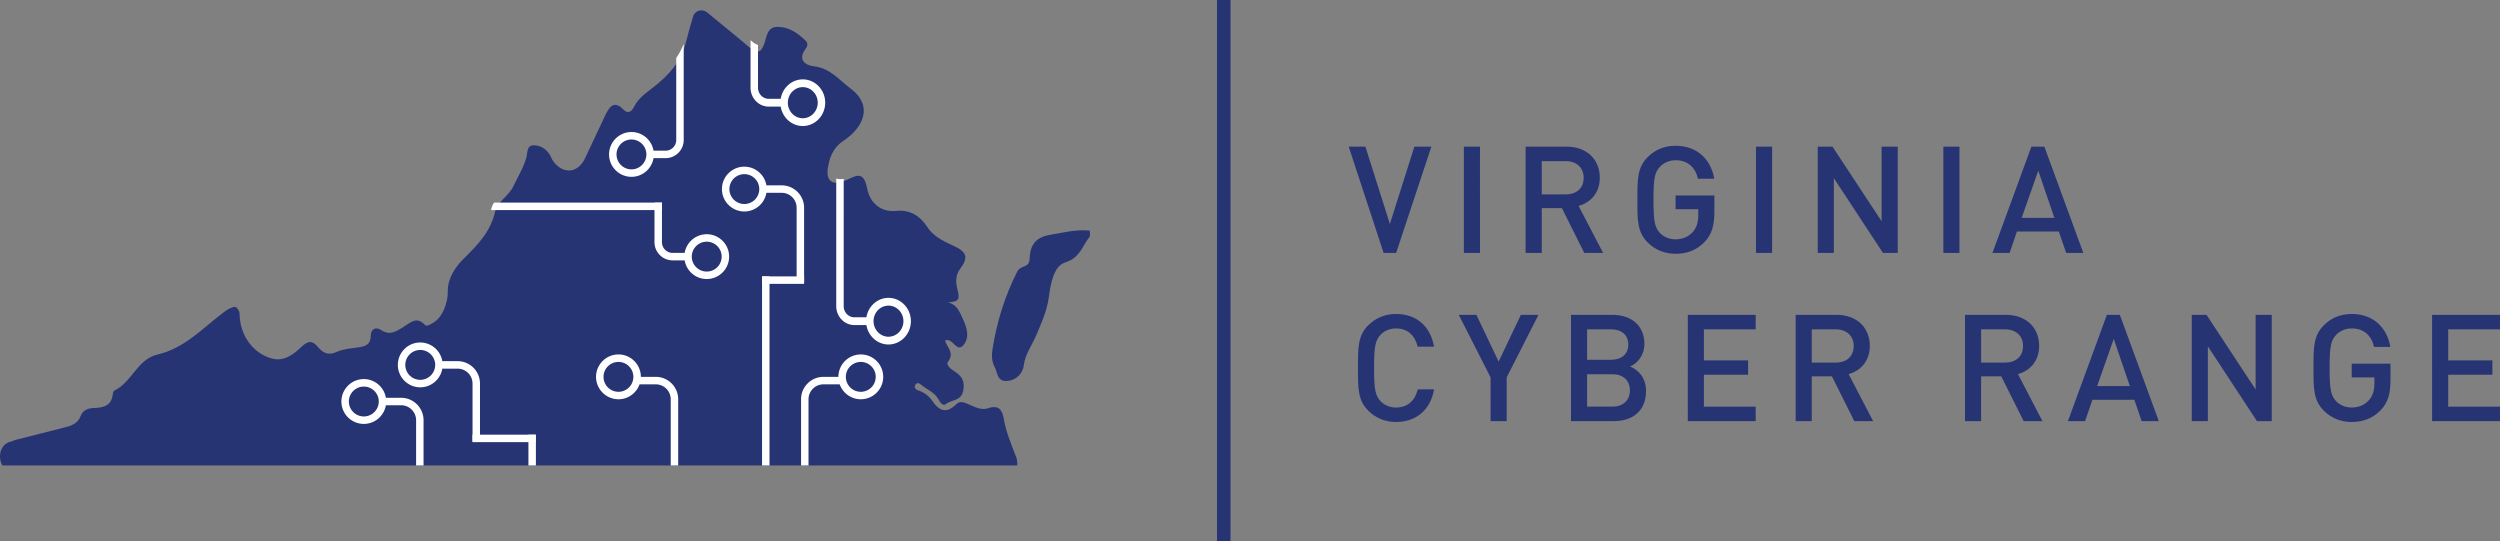 <svg xmlns="http://www.w3.org/2000/svg" height="159.976" width="738.961" xmlns:v="https://vecta.io/nano"><rect width="100%" height="100%" fill="#808080" stroke="none"/><path d="M300.537 135.62l-.025-.07-.289-.787c.135.272.235.561.315.857" fill="#19304e"/><path d="M300.674 137.583H.7c-1.513-2.64-.573-6.604 2.808-7.109.415-.267.959-.406 1.404-.524l14.09-3.579c2.116-.515 3.974-1.158 4.855-3.451.682-1.791 2.274-2.294 4.103-2.333 2.709-.08 5.063-.741 5.369-4.094.03-.375.237-.949.524-1.078 5.142-2.452 6.704-9.216 12.706-10.619 7.891-1.83 13.201-7.634 19.281-12.281.88-.672 1.522-1.128 2.531-1.533.514-.217 1.058-.395 1.394-.188.366.218 1.029 1.137 1.039 1.839.069 6.486 3.955 11.875 9.68 13.369 3.569.93 6.417-1.374 8.592-3.451 2.235-2.135 3.431-1.76 5.043.168 1.532 1.799 3.114 2.363 5.507 1.266 1.849-.84 4.054-.979 6.12-1.285 2.106-.287 3.797-.702 3.837-3.421.049-1.977 1.364-2.867 3.164-1.68 2.58 1.71 4.479.256 6.536-.979 1.948-1.167 3.816-3.244 6.259-.633.652.711 1.532-.109 2.264-.465 2.857-1.375 4.617-5.933 4.559-9.315-.08-3.915 2.175-7.296 4.844-9.897 4.065-3.965 7.772-7.861 9.127-13.705.703-3.016 4.005-4.578 5.448-7.633 1.325-2.818 3.007-5.459 3.837-8.554.345-1.285.029-3.549 2.244-3.469 1.84.059 3.5.979 4.548 2.659.456.703.723 1.533 1.216 2.187 2.888 3.816 7.229 3.371 9.265-.94l6.081-12.913c1.057-2.077 2.383-4.54 5.251-1.592 1.413 1.453 2.481.652 3.233-.851 1.295-2.551 3.48-4.004 5.715-5.745 4.331-3.381 8.157-7.405 9.601-13.328.484-1.988 1.355-5.073 2.076-7.505.515-1.78 2.68-2.452 4.123-1.276l8.307 6.804c.909.732 1.8 1.492 2.699 2.253.535.436 1.048.891 1.563 1.325 2.353 2.008 3.441 1.523 4.4-1.216.692-2.008.831-4.835 3.817-4.875 3.401-.029 6.071 1.839 8.413 4.143.723.692.515 1.623-.019 2.315-2.552 3.341.019 4.963 2.461 5.211 4.727.504 7.445 4.064 10.689 6.476 7.159 5.309 3.619 11.807-1.909 15.475-3.332 2.204-4.232 5.18-4.716 8.276-.425 2.699.603 4.172 2.501 4.212.643.02 1.385-.139 2.205-.455.247-.098.484-.208.741-.327 3.135-1.532 5.211-2.709 6.209 2.551.663 3.619 3.58 7.011 8.495 6.526 3.995-.385 6.98 1.276 9.156 4.618 1.819 2.828 4.667 4.261 7.643 5.596 4.163 1.879 4.756 3.49 2.136 6.981-1.652 2.165-1.099 4.756-.683 6.357.831 3.036-.307 3.303-2.877 3.471 2.709.692 3.411 2.818 4.301 4.687 1.236 2.6 2.273 5.606.257 7.969-2.037 2.373-3.056-2.284-5.409-1.394.475 1.987 2.888 3.649.9 6.239-.82 1.088.949 2.304 2.176 3.105 2.045 1.334 2.857 3.055 2.235 5.715-.683 2.927-3.472 2.452-5.103 3.768-.86.71-1.711-.544-2.175-1.415-1.128-2.105-3.401-2.857-5.092-4.281-.524-.464-1.276-.84-1.751.02-.425.77.099 1.375.831 1.612 1.671.533 3.124 1.581 4.044 2.916 2.145 3.155 4.272 4.144 7.316 1.108 1.009-.99 2.375-.455 3.56.079 1.8.81 3.847 1.829 5.647 1.217 3.451-1.197 4.36.641 4.795 3.272.623 3.778 2.176 7.248 3.481 10.787.088.248.188.485.287.743l.009.039.02.069c.159.633.208 1.305.139 1.968m21.487-67.714c-2.227 2.709-2.787 6.314-7.333 7.723-3.416 1.059-4.292 6.395-4.808 10.236-.555 4.129-2.211 7.708-3.783 11.416-1.235 2.908-3.219 5.411-3.635 8.807-.271 2.211-2.047 4.314-4.857 4.559-3.108.272-2.859-2.588-3.781-4.238-.907-1.624-.851-3.556-.565-5.363 1.256-7.913 3.617-15.478 7.235-22.648.515-1.023 1.345-1.31 2.259-1.674.832-.332 1.392-.995 1.419-1.916.131-4.434 1.773-6.63 6.212-7.38 3.839-.648 7.673-1.659 11.639-1.205v1.684" fill="#273474"/><g fill="#fff"><path d="M215.6 55.89a4.42 4.42 0 0 1 4.416-4.415 4.42 4.42 0 0 1 4.416 4.415 4.42 4.42 0 0 1-4.416 4.414 4.42 4.42 0 0 1-4.416-4.414zm-2.207 0c0 3.651 2.971 6.622 6.623 6.622 3.276 0 5.995-2.392 6.523-5.519h4.516a4.42 4.42 0 0 1 4.416 4.411v22.161h2.207V61.406a6.63 6.63 0 0 0-6.623-6.62h-4.516a6.63 6.63 0 0 0-6.523-5.52c-3.652 0-6.623 2.972-6.623 6.625m-93.59 51.97c0-2.435 1.981-4.416 4.416-4.416s4.416 1.981 4.416 4.416a4.42 4.42 0 0 1-4.416 4.414 4.42 4.42 0 0 1-4.416-4.414zm-2.207 0c0 3.651 2.971 6.623 6.623 6.623 3.276 0 5.995-2.392 6.523-5.52h4.516a4.42 4.42 0 0 1 4.416 4.41v17.155h2.207v-17.155a6.63 6.63 0 0 0-6.623-6.62h-4.516a6.63 6.63 0 0 0-6.523-5.519c-3.652 0-6.623 2.971-6.623 6.625m65.207 7.951a4.42 4.42 0 0 1-4.411-4.42c0-2.433 1.979-4.41 4.411-4.41s4.409 1.977 4.409 4.41c0 2.441-1.977 4.42-4.409 4.42zm11.035-4.42h-4.409c0-3.649-2.967-6.625-6.625-6.625a6.64 6.64 0 0 0-6.625 6.625 6.64 6.64 0 0 0 6.625 6.624c2.877 0 5.329-1.848 6.239-4.409h4.796a4.42 4.42 0 0 1 4.42 4.42v19.557h2.204v-19.557c0-3.659-2.965-6.635-6.624-6.635m60.601 4.42c-2.433 0-4.42-1.979-4.42-4.42 0-2.433 1.987-4.41 4.42-4.41s4.409 1.977 4.409 4.41c0 2.441-1.977 4.42-4.409 4.42zm0-11.045a6.64 6.64 0 0 0-6.625 6.625h-4.42c-3.648 0-6.615 2.976-6.615 6.635v19.557h2.205v-19.557c0-2.443 1.987-4.42 4.409-4.42h4.805c.911 2.561 3.361 4.409 6.24 4.409 3.657 0 6.624-2.976 6.624-6.624s-2.967-6.625-6.624-6.625m-146.902 18.331c-2.432 0-4.42-1.988-4.42-4.42s1.987-4.409 4.42-4.409 4.421 1.978 4.421 4.409-1.988 4.42-4.421 4.42zm11.035-5.518h-4.509c-.533-3.134-3.253-5.527-6.526-5.527-3.658 0-6.624 2.976-6.624 6.624 0 3.659 2.966 6.625 6.624 6.625a6.64 6.64 0 0 0 6.526-5.517h4.509c2.432 0 4.42 1.987 4.42 4.42v13.378h2.204v-13.378a6.64 6.64 0 0 0-6.624-6.626m118.719-82.626c-2.437 0-4.413-2.063-4.413-4.599s1.976-4.593 4.413-4.593 4.417 2.061 4.417 4.593-1.981 4.599-4.417 4.599zm0-11.488c-3.277 0-5.995 2.487-6.525 5.744h-3.557c-1.741 0-3.152-1.477-3.152-3.283V13.272c-.551-.129-1.2-.531-1.987-1.205l-.22-.185v14.044c0 3.072 2.401 5.579 5.359 5.579h3.557c.531 3.252 3.248 5.744 6.525 5.744 3.652 0 6.624-3.092 6.624-6.895s-2.972-6.889-6.624-6.889m25.33 76.064c-2.432 0-4.413-2.061-4.413-4.598s1.981-4.593 4.413-4.593 4.419 2.061 4.419 4.593-1.983 4.598-4.419 4.598zm0-11.487c-3.277 0-5.993 2.486-6.524 5.744h-3.557c-1.741 0-3.152-1.471-3.152-3.282V52.838c-.865.18-1.611.145-2.207-.1v37.765c0 3.077 2.401 5.579 5.359 5.579h3.557c.531 3.251 3.247 5.743 6.524 5.743 3.653 0 6.624-3.092 6.624-6.894s-2.971-6.89-6.624-6.89"/><path d="M208.897 71.44c2.435 0 4.416 1.981 4.416 4.416a4.42 4.42 0 0 1-4.416 4.415 4.42 4.42 0 0 1-4.416-4.415c0-2.435 1.981-4.416 4.416-4.416zm-10.083 5.52h3.56c.528 3.127 3.247 5.519 6.523 5.519a6.63 6.63 0 0 0 6.623-6.622 6.63 6.63 0 0 0-6.623-6.623c-3.276 0-5.995 2.392-6.523 5.519h-3.56c-1.739 0-3.152-1.415-3.152-3.153V59.89h-2.208v11.709a5.37 5.37 0 0 0 5.36 5.36m-12.167-26.897c-2.432 0-4.413-1.981-4.413-4.419a4.42 4.42 0 0 1 4.413-4.412 4.42 4.42 0 0 1 4.417 4.412c0 2.437-1.98 4.419-4.417 4.419zm13.239-32.927v24.256a3.16 3.16 0 0 1-3.152 3.152h-3.563c-.525-3.127-3.247-5.519-6.524-5.519a6.63 6.63 0 0 0-6.619 6.619c0 3.653 2.972 6.625 6.619 6.625 3.277 0 5.999-2.392 6.524-5.518h3.563a5.37 5.37 0 0 0 5.359-5.359V12.982c-.585 1.507-1.336 2.883-2.207 4.153m-60.219 113.558h18.678v-2.208h-18.678zm85.578-46.786h12.432V81.7h-12.432z"/><path d="M195.683 59.888v2.211H145.14l.095-.385c.155-.671.435-1.266.795-1.827h49.653m-39.488 77.696h2.205v-9.097h-2.205zm69.056 0h2.205V81.698h-2.205z"/></g><g fill="#273474"><path d="M359.726 159.976h4V0h-4zm52.954-85.221h-3.705L398.654 43.35h4.94l7.235 22.848 7.232-22.848h5.029l-10.41 31.405m20.017 0h4.764V43.351h-4.764zm30.078-27.125h-7.057v9.836h7.057c3.175 0 5.336-1.809 5.336-4.896s-2.161-4.94-5.336-4.94zm5.512 27.126l-6.616-13.232h-5.953v13.232h-4.765V43.351h12.175c5.955 0 9.748 3.837 9.748 9.174 0 4.498-2.735 7.366-6.264 8.336l7.233 13.894h-5.557m35.631-3.308c-2.381 2.514-5.337 3.573-8.644 3.573-3.265 0-6.088-1.19-8.249-3.352-3.087-3.087-3.043-6.573-3.043-12.616s-.044-9.525 3.043-12.615c2.161-2.161 4.896-3.352 8.249-3.352 6.66 0 10.541 4.367 11.423 9.748h-4.808c-.793-3.44-3.087-5.468-6.615-5.468-1.853 0-3.529.749-4.632 1.94-1.544 1.676-1.897 3.439-1.897 9.747s.353 8.118 1.897 9.793c1.103 1.19 2.779 1.896 4.632 1.896 2.072 0 3.881-.793 5.115-2.204 1.148-1.325 1.589-2.911 1.589-4.941v-1.764h-6.704v-4.059h11.467v4.808c0 4.058-.749 6.661-2.823 8.866m15.122 3.308h4.764V43.351h-4.764zm37.53 0l-14.512-22.097v22.097h-4.764V43.351h4.368l14.511 22.053V43.351h4.764v31.405h-4.367m17.855-.001h4.764V43.351h-4.764zm28.049-24.303l-4.896 13.938h9.659zm8.247 24.303l-2.161-6.307h-12.393l-2.161 6.307h-5.072l11.511-31.405h3.837l11.513 31.405h-5.073M412.68 124.738c-3.264 0-6.087-1.191-8.248-3.352-3.088-3.088-3.043-6.572-3.043-12.615s-.045-9.528 3.043-12.616c2.161-2.161 4.984-3.352 8.248-3.352 5.777 0 10.1 3.396 11.204 9.659h-4.852c-.751-3.175-2.867-5.38-6.352-5.38-1.852 0-3.528.706-4.631 1.896-1.545 1.676-1.897 3.484-1.897 9.793s.352 8.115 1.897 9.792c1.103 1.191 2.779 1.896 4.631 1.896 3.485 0 5.647-2.204 6.395-5.38h4.809c-1.059 6.263-5.515 9.659-11.204 9.659"/><path d="M445.354 111.55v12.924h-4.763V111.55l-9.396-18.482h5.205l6.572 13.806 6.572-13.806h5.205l-9.396 18.482m31.268-.928h-7.499v9.572h7.499c3.308 0 5.16-2.03 5.16-4.808s-1.852-4.764-5.16-4.764zm-.441-13.276h-7.057v8.997h7.057c3.043 0 5.116-1.587 5.116-4.499s-2.073-4.499-5.116-4.499zm.881 27.127h-12.703V93.068h12.219c5.821 0 9.483 3.309 9.483 8.602 0 3.395-2.116 5.821-4.233 6.66 2.425.97 4.72 3.308 4.72 7.277 0 5.779-3.927 8.867-9.485 8.867m21.825-.001V93.068h20.069v4.279h-15.305v9.175h13.056v4.235h-13.056v9.439h15.305v4.279h-20.069m43.704-27.129h-7.057v9.836h7.057c3.176 0 5.337-1.808 5.337-4.895s-2.161-4.941-5.337-4.941zm5.513 27.127l-6.616-13.233h-5.955v13.233h-4.764V93.068h12.175c5.953 0 9.747 3.838 9.747 9.175 0 4.498-2.735 7.365-6.263 8.336l7.235 13.895h-5.559m44.538-27.128h-7.057v9.836h7.057c3.176 0 5.337-1.808 5.337-4.895s-2.161-4.941-5.337-4.941zm5.513 27.127l-6.616-13.233h-5.955v13.233h-4.764V93.068h12.175c5.953 0 9.747 3.838 9.747 9.175 0 4.498-2.735 7.365-6.263 8.336l7.233 13.895h-5.557m26.633-24.304l-4.897 13.937h9.661zm8.248 24.304l-2.161-6.308H618.48l-2.16 6.308h-5.073l11.512-31.406h3.839l11.512 31.406h-5.073m34.087-.001l-14.512-22.098v22.098h-4.764V93.068h4.368l14.511 22.055V93.068h4.764v31.406h-4.367m36.645-3.31c-2.381 2.515-5.337 3.573-8.645 3.573-3.264 0-6.087-1.191-8.248-3.352-3.088-3.088-3.044-6.572-3.044-12.615s-.044-9.528 3.044-12.616c2.161-2.161 4.896-3.352 8.248-3.352 6.66 0 10.541 4.366 11.424 9.747h-4.808c-.795-3.44-3.087-5.469-6.616-5.469-1.852 0-3.528.749-4.631 1.94-1.545 1.676-1.897 3.44-1.897 9.749s.352 8.115 1.897 9.792c1.103 1.191 2.779 1.896 4.631 1.896 2.073 0 3.881-.794 5.116-2.204 1.148-1.326 1.589-2.912 1.589-4.94v-1.765h-6.705v-4.058h11.468v4.809c0 4.057-.751 6.66-2.823 8.864m15.12 3.31V93.068h20.069v4.279h-15.304v9.175h13.056v4.235h-13.056v9.439h15.304v4.279h-20.069"/></g></svg>